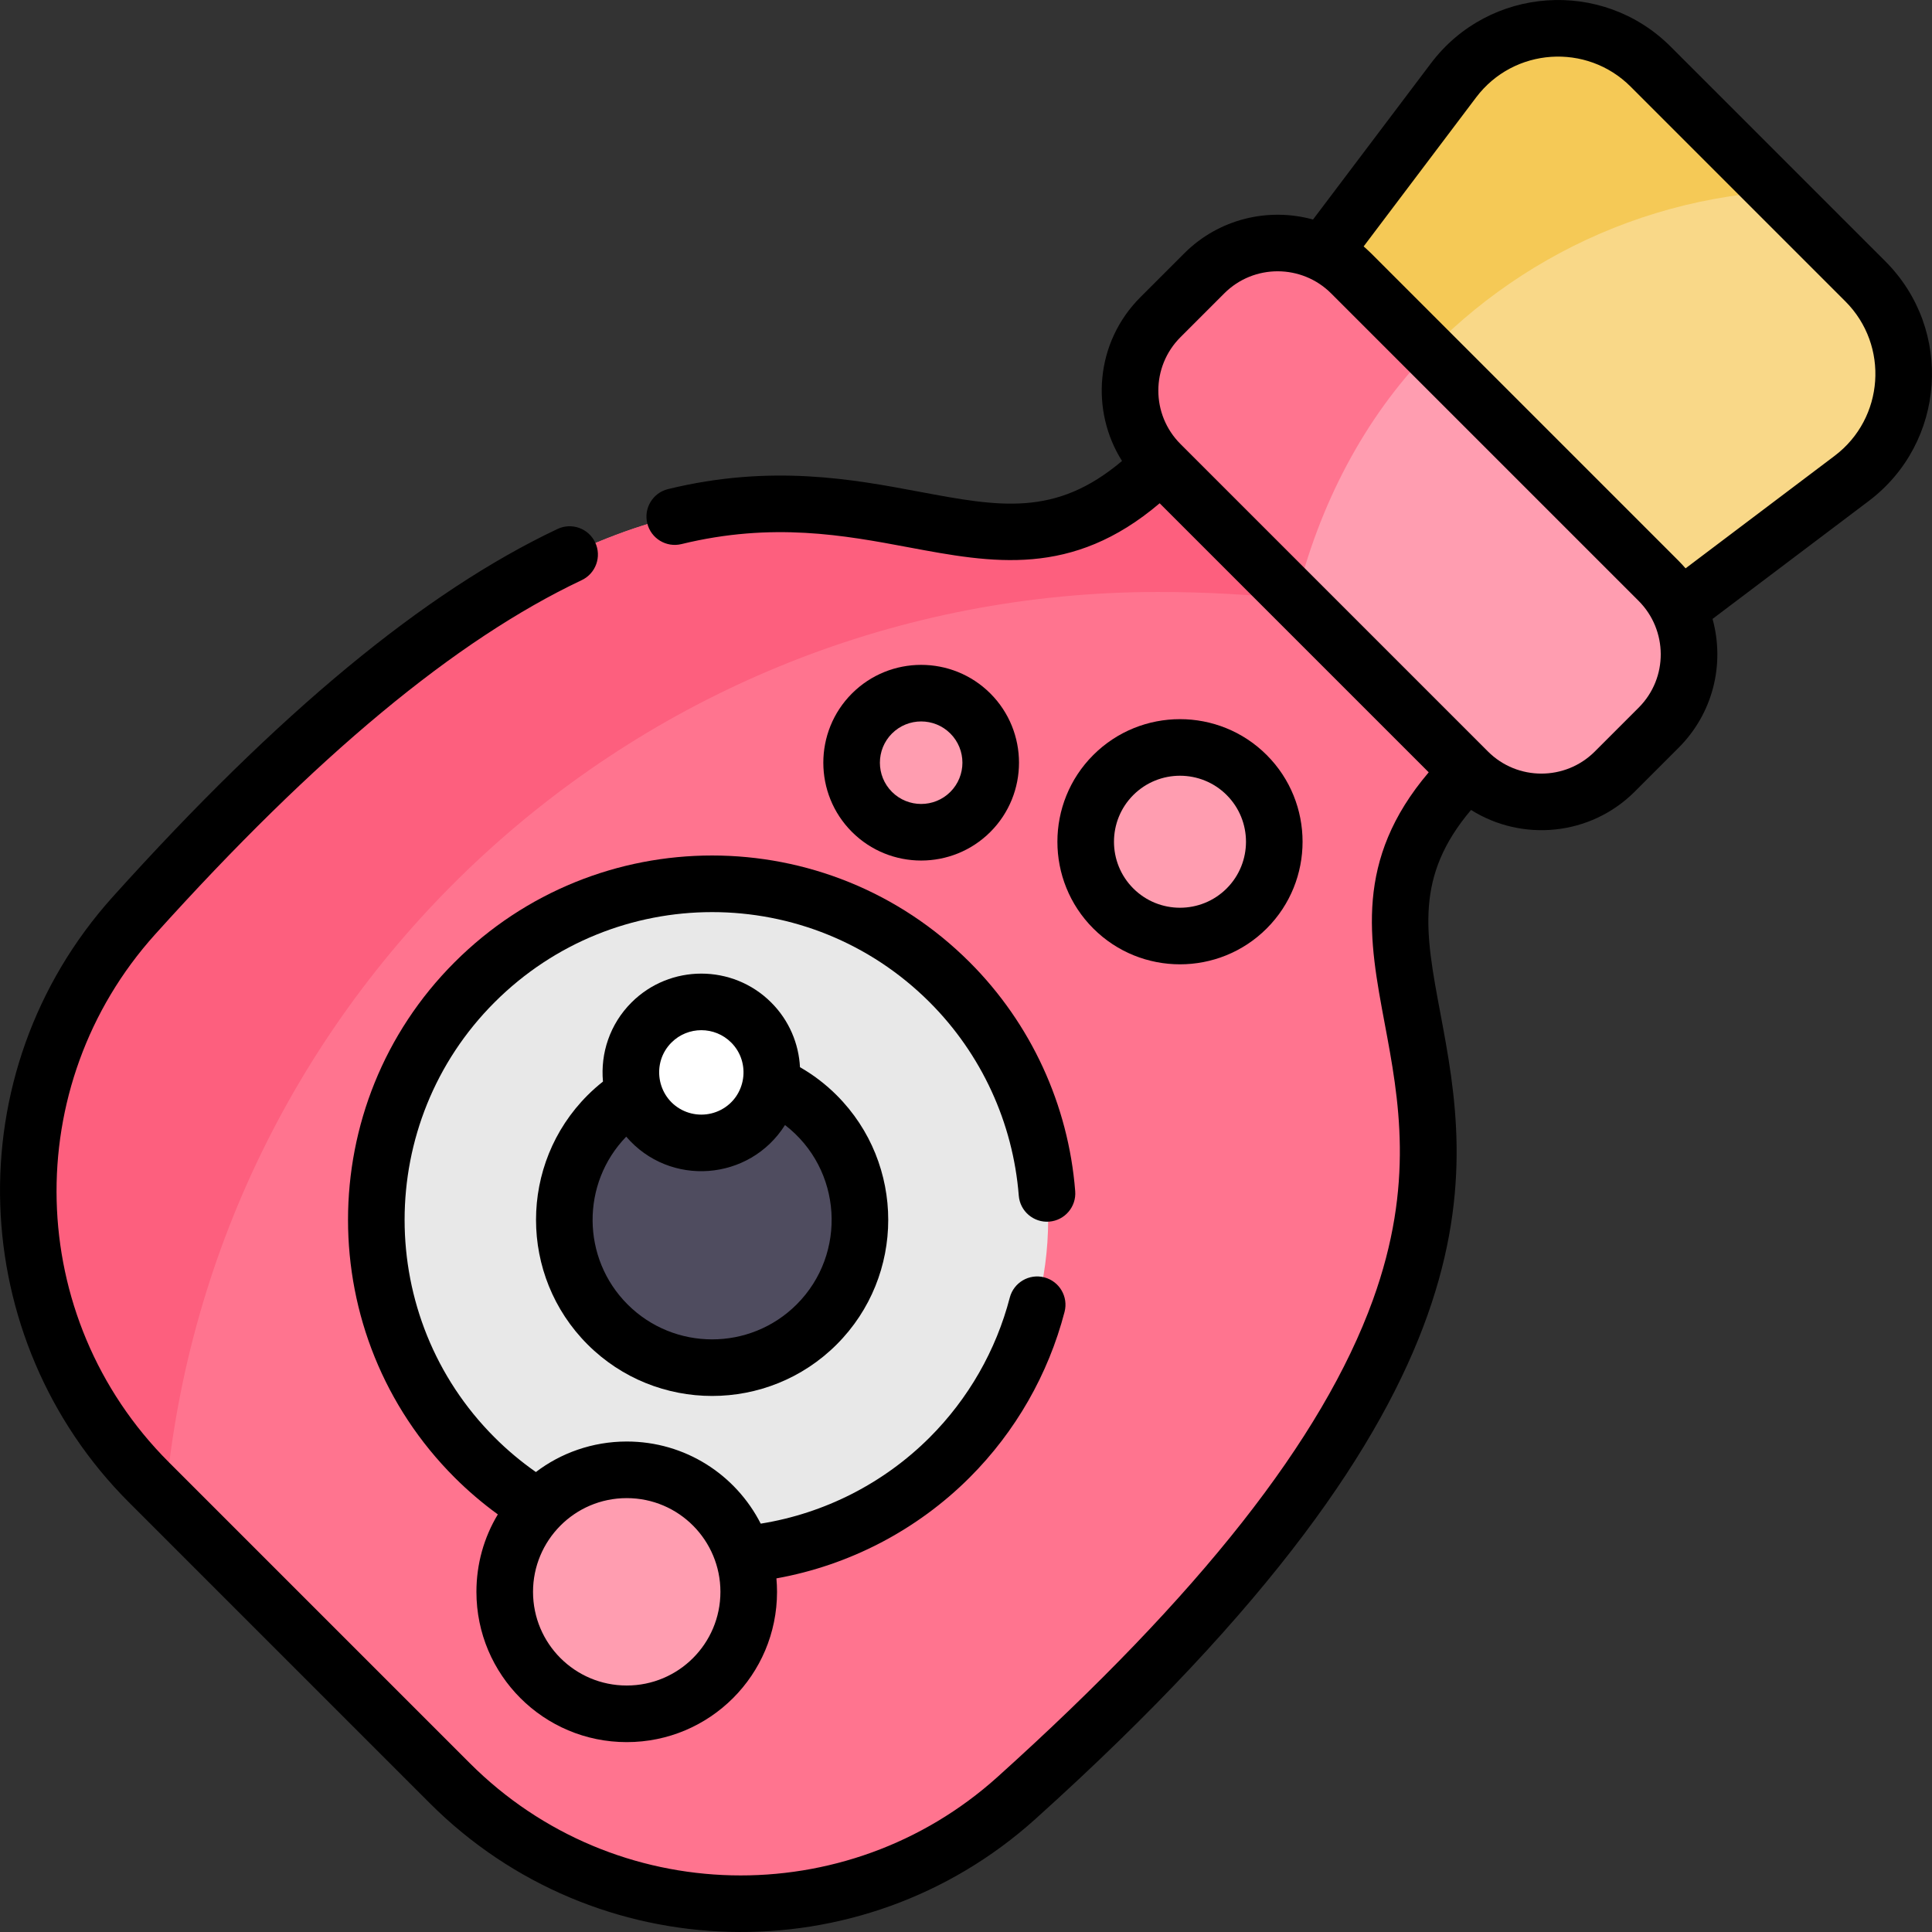 <svg id="Capa_1" enable-background="new 0 0 512 512" height="512" viewBox="0 0 512 512" width="512" xmlns="http://www.w3.org/2000/svg"><rect x="0" y="0" width="512" height="512" fill="#333333" stroke="none"/><g><g><path d="m494.335 74.556-56.891-56.891c-14.902-14.903-39.54-13.19-52.237 3.632l-34.6 45.84 22.942 71.313 71.313 22.942 45.84-34.6c16.822-12.696 18.536-37.333 3.633-52.236z" fill="#f9d888"/><path d="m389.03 204.457-15.48-66.006-66.006-15.48c-62.352 62.351-97.937-73.681-272.004 119.644-14.107 15.667-23.382 35.09-26.688 55.911-5.479 34.504 5.899 69.544 30.603 94.247l79.773 79.773c24.703 24.703 59.744 36.081 94.247 30.602 20.822-3.306 40.244-12.581 55.912-26.688 193.324-174.066 57.292-209.652 119.643-272.003z" fill="#ff748f"/><path d="m306.856 156.88c25.304 0 49.775 2.762 72.943 8.219l-6.25-26.649-66.006-15.48c-62.352 62.352-97.937-73.681-272.004 119.645-14.107 15.667-23.382 35.09-26.688 55.912-5.479 34.503 5.899 69.544 30.603 94.247l4.383 4.383c12.046-134.693 125.192-240.277 263.019-240.277z" fill="#fd5f7e"/><path d="m470.485 50.706-33.041-33.041c-14.902-14.903-39.54-13.19-52.237 3.632l-34.6 45.84 13.871 43.117c23.888-33.787 62.221-56.628 106.007-59.548z" fill="#f5c956"/><path d="m439.556 153.931-81.486-81.487c-10.747-10.746-28.17-10.746-38.917 0l-11.609 11.609c-10.747 10.746-10.747 28.17 0 38.916l81.486 81.487c10.747 10.746 28.17 10.746 38.917 0l11.609-11.609c10.746-10.746 10.746-28.17 0-38.916z" fill="#ff9db0"/><circle cx="188.739" cy="323.261" fill="#e8e8e8" r="89.031"/><path d="m168.109 289.946c-2.516 1.561-4.897 3.422-7.081 5.605-15.304 15.304-15.304 40.117 0 55.421s40.117 15.304 55.421 0 15.304-40.117 0-55.421c-3.605-3.605-7.741-6.349-12.153-8.256z" fill="#4f4c5f"/><circle cx="185.879" cy="284.188" fill="#fff" r="18.692"/><g fill="#ff9db0"><circle cx="166.108" cy="421.829" r="32.329"/><circle cx="312.719" cy="223.062" r="24.999"/><circle cx="244.131" cy="202.119" r="18.439"/></g><path d="m378.744 93.119-20.674-20.674c-10.747-10.747-28.17-10.747-38.917 0l-11.609 11.609c-10.747 10.746-10.747 28.17 0 38.916l35.896 35.897c6.089-24.895 17.988-47.979 35.304-65.748z" fill="#ff748f"/></g><g><path d="m113.902 477.873c43.722 43.722 114.295 45.776 160.49 4.185 126.084-113.524 115.239-171.335 107.32-213.547-4.023-21.446-6.781-36.221 8.128-53.869 13.502 8.494 31.61 6.922 43.406-4.874l11.61-11.61c9.142-9.142 12.288-22.179 8.983-34.141l41.382-31.234c20.459-15.443 22.523-45.425 4.417-63.53l-56.895-56.895c-18.125-18.126-48.103-16.02-63.53 4.417l-31.248 41.4c-11.763-3.244-24.899-.262-34.127 8.965l-11.61 11.61c-12 11.999-13.266 30.141-4.881 43.412-17.646 14.903-32.422 12.147-53.867 8.125-17.436-3.27-39.136-7.339-66.442-.671-4.024.982-6.49 5.042-5.508 9.066.983 4.024 5.04 6.49 9.066 5.507 24.162-5.9 43.265-2.318 60.118.842 22.235 4.17 43.326 8.124 66.608-11.659 6.272 6.272 61.528 61.528 71.3 71.3-19.783 23.282-15.828 44.372-11.656 66.605 3.741 19.946 7.982 42.552-3.158 73.287-13.323 36.757-45.855 78.085-99.456 126.346-39.932 35.953-101.417 34.784-139.845-3.644l-79.778-79.778c-38.409-38.412-39.621-99.887-3.643-139.846 42.633-47.351 79.621-78.065 113.074-93.897 3.744-1.772 5.343-6.244 3.571-9.988-1.773-3.744-6.246-5.342-9.988-3.571-35.283 16.699-73.817 48.564-117.805 97.419-42.116 46.776-38.944 117.361 4.185 160.49zm247.479-412.572 29.807-39.49c9.976-13.217 29.302-14.495 40.95-2.847l56.895 56.895c11.684 11.684 10.326 31.007-2.847 40.95l-39.491 29.807c-.33-.384-1.223-1.37-1.838-1.984-7.195-7.195-70.253-70.253-81.491-81.492-.001-.001-.002-.001-.002-.002-.713-.714-1.882-1.751-1.983-1.837zm-48.544 24.055 11.61-11.61c7.865-7.865 20.569-7.738 28.312 0 18.256 18.256 65.925 65.926 81.492 81.492.006.006.01.012.016.018 7.673 7.686 7.924 20.352-.017 28.293l-11.61 11.61c-7.806 7.805-20.506 7.806-28.312 0l-81.491-81.491c-7.824-7.825-7.824-20.487 0-28.312z"/><path d="m155.705 356.29c18.204 18.204 47.826 18.205 66.032 0 18.205-18.205 18.205-47.827 0-66.031-2.921-2.921-6.185-5.406-9.733-7.444-.327-6.239-2.866-12.383-7.621-17.137-10.213-10.213-26.831-10.213-37.043 0-5.724 5.724-8.238 13.46-7.546 20.953-1.436 1.132-2.803 2.343-4.089 3.629-18.204 18.204-18.204 47.825 0 66.03zm22.242-80.006c4.364-4.364 11.464-4.365 15.829 0 5.283 5.283 3.988 14.311-2.707 17.824-3.249 1.705-7.165 1.705-10.414 0-6.625-3.476-8.039-12.492-2.708-17.824zm-11.99 24.944c11.527 13.439 32.686 11.796 42.079-3.08 15.212 11.698 16.544 34.085 3.094 47.536-12.356 12.356-32.46 12.356-44.818 0-12.236-12.237-12.354-32.073-.355-44.456z"/><path d="m335.69 246.051c12.672-12.672 12.672-33.291 0-45.963s-33.291-12.672-45.963 0-12.672 33.291 0 45.963c12.671 12.671 33.291 12.673 45.963 0zm-35.355-35.356c6.823-6.822 17.925-6.823 24.749 0 6.823 6.824 6.823 17.926 0 24.749-6.824 6.823-17.925 6.823-24.749 0s-6.824-17.926 0-24.749z"/><path d="m262.46 220.467c10.114-10.114 10.114-26.571 0-36.685s-26.571-10.114-36.685 0-10.114 26.571 0 36.685c10.113 10.113 26.571 10.114 36.685 0zm-26.078-26.078c4.265-4.265 11.206-4.265 15.471 0s4.265 11.205 0 15.471c-4.265 4.265-11.206 4.265-15.471 0-4.265-4.266-4.265-11.206 0-15.471z"/><path d="m120.459 255.013c-37.639 37.639-37.639 98.884 0 136.524 3.556 3.556 7.398 6.83 11.473 9.796-3.697 6.131-5.674 13.171-5.674 20.515 0 22.013 17.815 39.832 39.832 39.832 22.013 0 39.832-17.815 39.832-39.832 0-1.196-.06-2.382-.164-3.559 19.314-3.465 37.263-12.79 51.226-26.752 12.133-12.133 20.824-27.305 25.136-43.877 1.043-4.009-1.361-8.104-5.37-9.147-4.004-1.043-8.104 1.361-9.147 5.37-3.64 13.99-10.979 26.8-21.225 37.046-12.158 12.157-27.892 20.154-44.778 22.853-6.629-12.996-20.031-21.766-35.508-21.766-9.111 0-17.529 3.089-24.076 8.09-3.913-2.737-7.581-5.811-10.948-9.177-31.791-31.791-31.791-83.519 0-115.31 31.863-31.863 83.441-31.869 115.31 0 13.706 13.706 22.089 31.902 23.606 51.236.324 4.13 3.942 7.215 8.064 6.891 4.13-.324 7.215-3.934 6.891-8.064-1.796-22.893-11.723-44.439-27.954-60.67-37.728-37.726-98.794-37.731-136.526.001zm70.461 166.835c0 13.723-11.106 24.831-24.831 24.831-13.723 0-24.831-11.106-24.831-24.831 0-13.546 10.957-24.831 24.831-24.831 13.852.001 24.831 11.245 24.831 24.831z"/></g></g></svg>